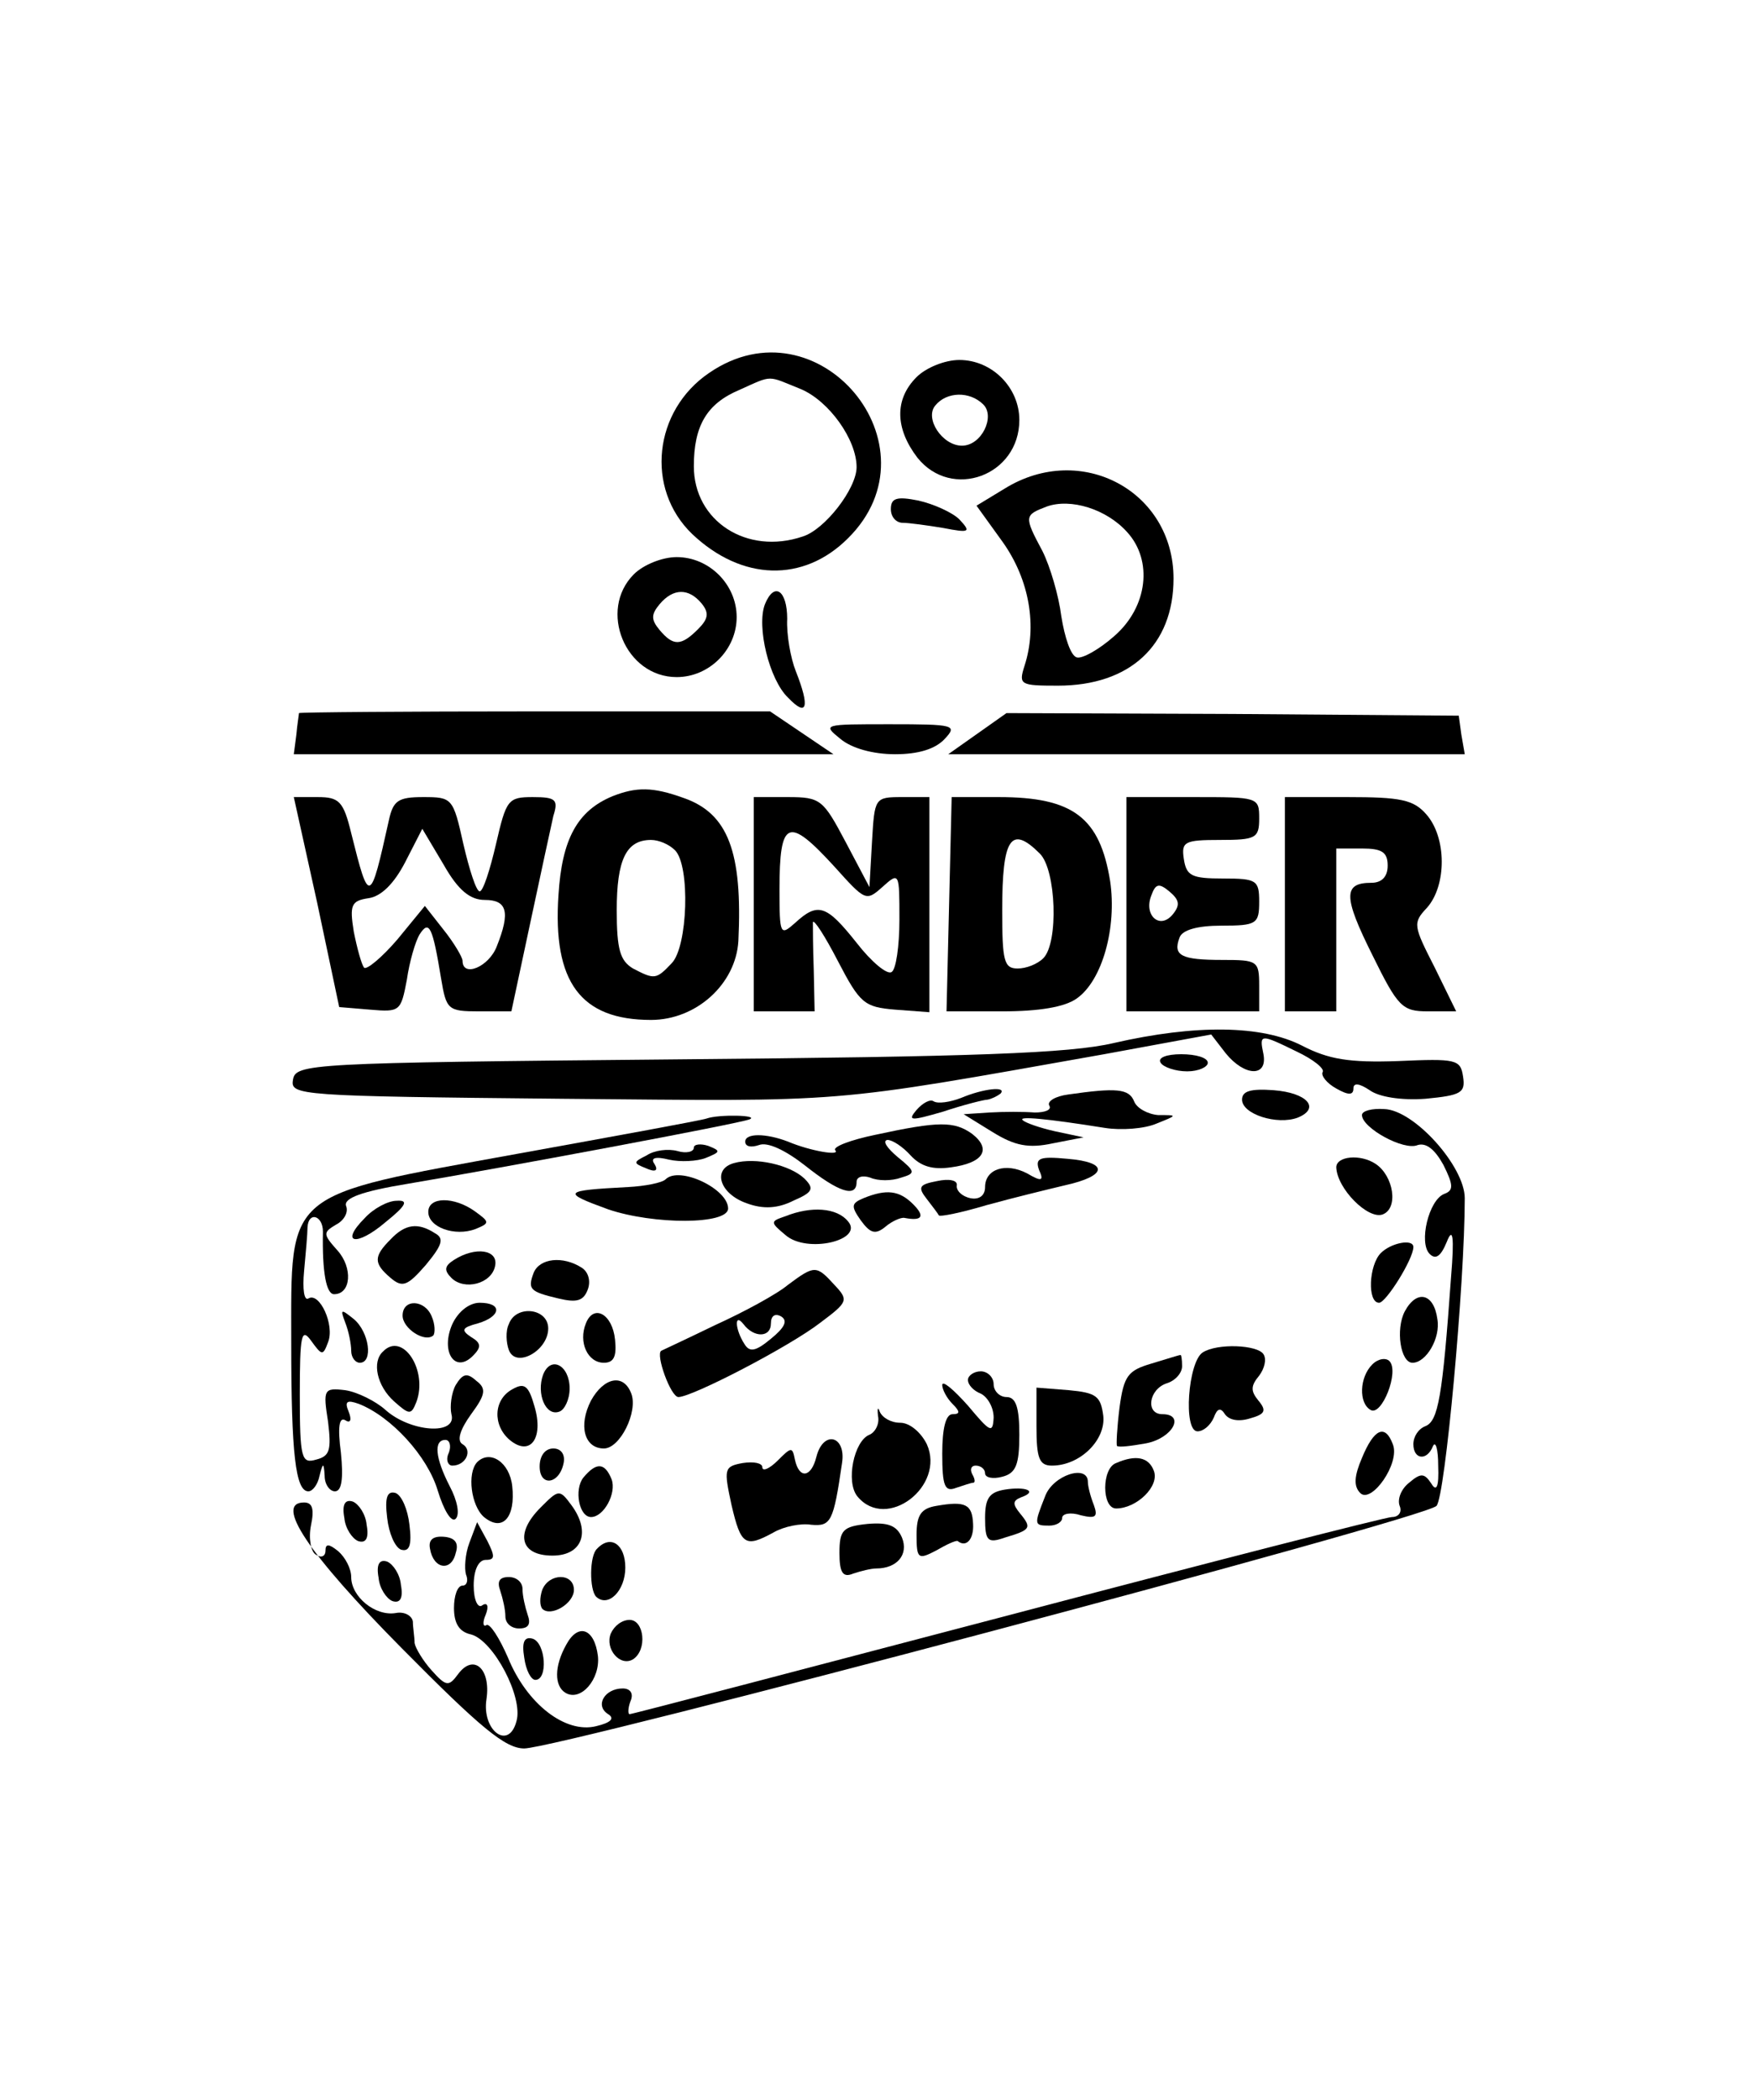 <?xml version="1.0" standalone="no"?>
<!DOCTYPE svg PUBLIC "-//W3C//DTD SVG 20010904//EN"
 "http://www.w3.org/TR/2001/REC-SVG-20010904/DTD/svg10.dtd">
<svg version="1.0" xmlns="http://www.w3.org/2000/svg"
 width="205pt" height="245pt" viewBox="0 0 205 245"
 preserveAspectRatio="xMidYMid meet">
<g transform="translate(0,245) scale(0.1,-0.1)"
fill="#000000" stroke="none">
<path d="M828 2015 c-65 -44 -75 -135 -20 -188 58 -55 130 -57 182 -5 109 108
-35 280 -162 193z m107 -19 c33 -14 65 -59 65 -91 0 -25 -37 -73 -63 -81 -65
-22 -127 18 -127 82 0 47 15 73 53 89 40 18 32 17 72 1z"/>
<path d="M1070 2010 c-26 -26 -25 -60 1 -94 40 -50 119 -21 119 44 0 38 -32
70 -70 70 -17 0 -39 -9 -50 -20z m78 -32 c14 -14 -2 -48 -25 -48 -23 0 -44 32
-31 47 13 16 40 17 56 1z"/>
<path d="M1173 1880 l-33 -20 31 -43 c31 -44 40 -98 25 -144 -7 -22 -5 -23 39
-23 84 0 135 47 135 125 0 102 -108 160 -197 105z m143 -51 c30 -33 24 -87
-15 -121 -18 -16 -38 -27 -44 -25 -7 2 -14 23 -18 48 -3 24 -13 58 -22 76 -22
41 -21 42 5 52 28 10 70 -3 94 -30z"/>
<path d="M1040 1856 c0 -9 6 -16 14 -16 7 0 29 -3 47 -6 31 -6 33 -5 19 10 -8
8 -30 18 -48 22 -25 5 -32 3 -32 -10z"/>
<path d="M740 1780 c-42 -42 -10 -120 50 -120 38 0 70 32 70 70 0 38 -32 70
-70 70 -17 0 -39 -9 -50 -20z m79 -34 c9 -11 8 -18 -4 -30 -20 -20 -29 -20
-45 -1 -10 12 -10 18 0 30 16 19 34 19 49 1z"/>
<path d="M893 1745 c-10 -26 5 -88 27 -109 22 -23 26 -12 9 31 -6 15 -11 43
-10 61 0 33 -15 44 -26 17z"/>
<path d="M349 1618 c0 -2 -2 -13 -3 -25 l-3 -23 315 0 315 0 -37 25 -37 25
-274 0 c-151 0 -275 -1 -276 -2z"/>
<path d="M1141 1594 l-34 -24 301 0 302 0 -4 23 -3 22 -264 2 -264 1 -34 -24z"/>
<path d="M981 1588 c13 -11 38 -18 64 -18 27 0 47 6 58 18 15 16 11 17 -64 17
-78 0 -79 0 -58 -17z"/>
<path d="M715 1521 c-41 -17 -59 -50 -63 -115 -7 -102 26 -146 108 -146 53 0
99 42 102 92 5 104 -12 149 -64 167 -36 13 -55 13 -83 2z m73 -63 c18 -18 15
-113 -4 -132 -18 -19 -20 -19 -45 -6 -15 9 -19 22 -19 68 0 59 11 82 40 82 9
0 21 -5 28 -12z"/>
<path d="M370 1398 l26 -123 36 -3 c35 -3 36 -2 43 35 3 21 10 45 15 53 11 17
15 9 25 -52 6 -36 8 -38 44 -38 l38 0 22 103 c12 56 24 112 27 125 6 19 3 22
-24 22 -29 0 -31 -3 -43 -55 -7 -30 -15 -55 -19 -55 -4 0 -12 25 -19 55 -12
54 -13 55 -47 55 -29 0 -35 -4 -40 -27 -22 -99 -23 -99 -44 -15 -9 37 -14 42
-39 42 l-28 0 27 -122z m196 2 c26 0 30 -14 14 -54 -9 -24 -40 -37 -40 -17 0
4 -10 21 -22 36 l-22 28 -32 -39 c-18 -21 -36 -36 -39 -33 -3 4 -8 22 -12 42
-5 31 -3 36 17 39 15 2 30 17 43 42 l20 39 25 -42 c17 -30 31 -41 48 -41z"/>
<path d="M880 1395 l0 -125 36 0 35 0 -1 48 c-1 26 -1 51 -1 56 1 4 14 -16 29
-45 26 -50 31 -54 67 -57 l40 -3 0 126 0 125 -32 0 c-32 0 -32 -1 -35 -52 l-3
-53 -28 53 c-26 49 -29 52 -67 52 l-40 0 0 -125z m94 44 c36 -40 37 -41 56
-24 20 18 20 17 20 -38 0 -31 -4 -58 -9 -61 -5 -4 -24 12 -41 34 -35 44 -45
48 -72 23 -17 -15 -18 -14 -18 39 0 82 10 86 64 27z"/>
<path d="M1108 1395 l-3 -125 65 0 c43 0 73 5 87 15 30 21 47 83 39 137 -12
74 -43 98 -130 98 l-55 0 -3 -125z m106 59 c19 -19 22 -104 4 -122 -7 -7 -20
-12 -30 -12 -16 0 -18 9 -18 68 0 84 10 100 44 66z"/>
<path d="M1315 1395 l0 -125 78 0 77 0 0 30 c0 29 -2 30 -43 30 -48 0 -58 5
-50 26 3 9 21 14 49 14 41 0 44 2 44 28 0 25 -3 27 -42 27 -37 0 -43 3 -46 23
-3 20 1 22 42 22 42 0 46 2 46 25 0 25 -1 25 -77 25 l-78 0 0 -125z m54 -12
c-15 -18 -34 -1 -25 22 5 14 9 15 21 5 12 -10 13 -16 4 -27z"/>
<path d="M1500 1395 l0 -125 30 0 30 0 0 95 0 95 30 0 c23 0 30 -4 30 -20 0
-13 -7 -20 -19 -20 -33 0 -33 -16 1 -84 30 -61 35 -66 65 -66 l33 0 -25 51
c-25 49 -26 52 -9 70 23 26 23 82 -1 109 -15 17 -30 20 -92 20 l-73 0 0 -125z"/>
<path d="M1300 1233 c-51 -12 -163 -16 -510 -19 -431 -4 -445 -5 -448 -24 -3
-18 6 -19 315 -22 337 -3 305 -6 632 52 l125 23 17 -22 c22 -27 49 -28 44 -1
-5 24 -4 24 39 3 19 -9 33 -20 30 -24 -2 -4 5 -13 16 -19 14 -8 20 -8 20 0 0
7 7 6 19 -2 11 -8 37 -12 65 -10 42 4 47 7 44 26 -3 20 -8 21 -76 18 -57 -2
-81 2 -112 18 -47 24 -124 25 -220 3z"/>
<path d="M1355 1210 c3 -5 17 -10 31 -10 13 0 24 5 24 10 0 6 -14 10 -31 10
-17 0 -28 -4 -24 -10z"/>
<path d="M1122 1169 c-13 -5 -27 -7 -32 -4 -4 3 -13 -2 -20 -10 -11 -13 -7
-13 31 -2 24 8 48 14 52 14 5 1 11 4 15 7 8 9 -20 6 -46 -5z"/>
<path d="M1247 1173 c-15 -2 -25 -8 -22 -13 3 -5 -5 -8 -17 -8 -13 1 -36 1
-53 0 l-30 -2 34 -21 c26 -16 42 -19 70 -13 l36 7 -33 7 c-18 4 -35 10 -38 13
-6 5 27 2 96 -9 19 -3 46 -1 60 5 25 10 25 10 2 10 -12 1 -25 8 -28 16 -6 15
-21 16 -77 8z"/>
<path d="M1450 1167 c0 -17 41 -30 65 -21 27 11 11 29 -28 32 -27 2 -37 -1
-37 -11z"/>
<path d="M1590 1149 c0 -15 49 -42 65 -35 10 3 20 -5 30 -23 12 -24 12 -30 1
-34 -18 -7 -30 -57 -17 -70 7 -7 13 -3 20 14 7 18 9 7 5 -41 -10 -140 -15
-168 -30 -174 -8 -3 -14 -12 -14 -21 0 -18 16 -20 23 -2 3 6 6 -4 6 -23 1 -25
-2 -31 -8 -21 -8 12 -12 13 -26 1 -9 -7 -14 -19 -11 -27 3 -7 -1 -13 -9 -13
-7 0 -210 -52 -449 -115 -240 -63 -438 -115 -441 -115 -2 0 -2 7 1 15 4 9 0
15 -9 15 -21 0 -33 -20 -17 -30 8 -5 3 -10 -14 -14 -36 -9 -81 26 -103 80 -10
23 -21 40 -25 38 -4 -3 -5 3 -1 12 4 10 2 15 -4 11 -5 -4 -10 6 -10 23 0 19 6
30 14 30 11 0 11 4 2 22 l-12 22 -9 -24 c-5 -13 -6 -30 -4 -37 3 -7 1 -13 -4
-13 -6 0 -10 -12 -10 -26 0 -18 6 -28 20 -31 26 -7 61 -73 53 -101 -9 -35 -41
-11 -35 26 5 35 -15 53 -33 29 -11 -15 -14 -15 -31 4 -10 11 -19 26 -20 32 0
7 -2 18 -2 25 -1 7 -10 12 -20 10 -24 -4 -52 19 -52 42 0 10 -7 23 -15 30 -11
9 -15 9 -15 1 0 -7 -5 -9 -11 -5 -6 3 -9 19 -6 34 4 19 2 27 -8 27 -35 0 4
-59 114 -170 92 -93 121 -117 143 -117 40 0 1051 268 1065 283 10 10 33 259
33 359 0 37 -59 103 -94 104 -14 1 -26 -2 -26 -7z"/>
<path d="M825 1145 c-5 -2 -104 -20 -220 -41 -275 -50 -265 -42 -265 -221 0
-129 5 -173 20 -173 5 0 11 8 13 18 4 16 5 16 6 0 0 -10 6 -18 12 -18 8 0 10
15 7 45 -4 30 -2 42 5 38 6 -4 8 0 4 10 -5 12 -2 14 12 9 38 -15 80 -61 92
-101 7 -23 16 -38 21 -33 5 5 2 21 -7 38 -17 33 -19 54 -5 54 5 0 7 -7 4 -15
-4 -8 -1 -15 4 -15 16 0 24 18 12 25 -7 4 -3 17 10 35 17 23 18 30 6 39 -11
10 -16 8 -24 -5 -5 -9 -7 -25 -5 -34 7 -25 -48 -21 -77 5 -11 10 -33 21 -47
23 -25 3 -26 1 -20 -37 4 -33 2 -40 -14 -44 -17 -5 -19 1 -19 76 0 70 2 78 13
63 13 -18 14 -18 20 -2 8 20 -10 59 -23 51 -5 -3 -7 11 -5 32 2 21 4 44 4 51
1 19 18 14 18 -5 -1 -48 4 -73 13 -73 20 0 22 31 4 51 -17 19 -17 21 -2 30 10
5 15 15 12 22 -3 9 18 17 73 26 107 18 386 70 398 75 12 5 -36 6 -50 1z"/>
<path d="M1022 1126 c-29 -6 -50 -14 -47 -18 7 -7 -29 -1 -55 10 -26 10 -50
10 -50 0 0 -6 7 -7 16 -4 10 4 31 -6 54 -24 39 -31 60 -38 60 -19 0 6 7 8 16
5 9 -4 25 -4 36 0 17 5 17 7 -4 24 -13 11 -18 19 -12 20 6 0 18 -8 27 -18 12
-13 26 -17 47 -14 38 5 48 21 25 39 -21 15 -39 15 -113 -1z"/>
<path d="M810 1111 c0 -5 -9 -7 -19 -4 -11 3 -27 1 -36 -5 -16 -8 -16 -9 -1
-15 11 -5 15 -3 10 5 -5 7 1 9 17 5 13 -3 33 -2 43 2 17 7 18 8 3 14 -9 3 -17
2 -17 -2z"/>
<path d="M857 1093 c-26 -7 -17 -36 15 -47 19 -7 36 -6 54 3 23 10 25 14 13
26 -17 16 -57 25 -82 18z"/>
<path d="M1213 1085 c6 -13 3 -14 -14 -4 -25 13 -49 5 -49 -16 0 -10 -7 -15
-17 -13 -10 2 -17 9 -16 15 1 6 -9 8 -23 5 -21 -4 -23 -7 -12 -21 7 -9 13 -17
14 -19 1 -2 26 3 56 12 29 8 70 18 91 23 50 11 52 27 3 31 -32 3 -38 1 -33
-13z"/>
<path d="M1560 1088 c1 -25 37 -61 54 -55 19 7 13 45 -8 59 -18 12 -46 9 -46
-4z"/>
<path d="M777 1074 c-4 -4 -24 -8 -44 -9 -76 -4 -78 -6 -23 -26 53 -18 140
-18 140 1 0 23 -57 50 -73 34z"/>
<path d="M1008 1052 c-14 -6 -15 -9 -3 -26 11 -15 17 -17 29 -7 7 6 18 11 22
10 21 -4 24 2 10 16 -16 16 -31 18 -58 7z"/>
<path d="M426 1029 c-30 -30 -10 -34 24 -5 25 20 27 26 13 25 -10 0 -27 -9
-37 -20z"/>
<path d="M500 1036 c0 -18 31 -29 55 -20 17 7 17 8 -1 21 -24 17 -54 17 -54
-1z"/>
<path d="M917 1031 c-18 -6 -18 -7 0 -22 25 -22 92 -6 73 16 -13 16 -43 18
-73 6z"/>
<path d="M456 1004 c-20 -20 -20 -28 0 -45 14 -12 20 -9 41 15 19 23 22 31 11
37 -20 13 -35 11 -52 -7z"/>
<path d="M1612 988 c-14 -14 -16 -58 -2 -58 8 0 40 51 40 65 0 10 -26 5 -38
-7z"/>
<path d="M530 980 c-11 -7 -12 -12 -3 -21 15 -15 47 -7 51 14 4 19 -23 23 -48
7z"/>
<path d="M623 965 c-7 -19 -5 -22 29 -30 21 -5 29 -3 34 10 4 10 1 21 -7 26
-22 14 -49 11 -56 -6z"/>
<path d="M920 951 c-13 -11 -52 -32 -85 -47 -33 -16 -61 -29 -63 -30 -7 -4 11
-54 20 -54 16 0 130 59 166 87 32 24 33 26 16 44 -21 23 -23 23 -54 0z m-20
-63 c-18 -15 -25 -16 -31 -6 -11 17 -12 37 -1 23 12 -16 32 -16 32 1 0 9 5 12
12 8 8 -5 4 -13 -12 -26z"/>
<path d="M1640 920 c-11 -21 -5 -60 9 -60 16 0 33 29 29 51 -4 30 -24 35 -38
9z"/>
<path d="M470 915 c0 -15 26 -32 36 -23 2 3 2 13 -2 22 -8 20 -34 21 -34 1z"/>
<path d="M528 905 c-14 -32 3 -58 24 -37 10 10 10 15 -2 22 -12 8 -11 11 8 16
27 8 29 24 2 24 -12 0 -25 -10 -32 -25z"/>
<path d="M403 907 c4 -10 7 -25 7 -33 0 -8 5 -14 10 -14 16 0 11 36 -7 51 -15
12 -16 12 -10 -4z"/>
<path d="M594 905 c-4 -8 -3 -22 0 -30 8 -22 46 -1 46 25 0 24 -38 28 -46 5z"/>
<path d="M684 906 c-9 -22 2 -46 21 -46 12 0 15 8 13 27 -3 30 -25 42 -34 19z"/>
<path d="M447 873 c-13 -12 -7 -40 13 -58 18 -16 20 -16 26 -1 14 37 -16 83
-39 59z"/>
<path d="M1404 872 c-17 -11 -23 -92 -6 -92 7 0 15 7 19 16 4 11 8 12 13 4 5
-7 16 -9 29 -5 18 5 20 9 10 21 -9 11 -9 17 1 29 6 8 9 19 5 25 -7 11 -54 13
-71 2z"/>
<path d="M1344 859 c-27 -8 -32 -14 -37 -51 -3 -24 -4 -44 -3 -45 2 -2 17 0
34 3 31 6 46 34 19 34 -20 0 -16 29 5 36 10 3 18 12 18 20 0 8 -1 14 -2 13 -2
0 -17 -5 -34 -10z"/>
<path d="M1602 858 c-15 -15 -16 -45 -2 -53 13 -8 34 45 22 57 -4 4 -13 3 -20
-4z"/>
<path d="M634 846 c-8 -22 3 -49 19 -43 6 2 12 14 12 27 0 27 -22 39 -31 16z"/>
<path d="M1130 840 c0 -6 7 -13 15 -16 8 -4 15 -16 15 -28 -1 -19 -4 -17 -30
14 -17 19 -30 30 -30 24 0 -5 5 -15 12 -22 9 -9 9 -12 0 -12 -8 0 -12 -17 -12
-46 0 -38 3 -45 16 -40 9 3 18 6 20 6 3 0 2 5 -1 10 -3 6 -1 10 4 10 6 0 11
-4 11 -9 0 -5 9 -7 20 -4 16 4 20 14 20 49 0 32 -4 44 -15 44 -8 0 -15 7 -15
15 0 8 -7 15 -15 15 -8 0 -15 -5 -15 -10z"/>
<path d="M598 829 c-22 -12 -23 -42 -3 -59 24 -20 40 2 29 39 -7 25 -12 28
-26 20z"/>
<path d="M690 816 c-15 -29 -8 -56 15 -56 19 0 40 43 32 64 -9 24 -32 19 -47
-8z"/>
<path d="M1210 786 c0 -37 3 -46 18 -46 33 0 63 30 60 58 -3 23 -8 27 -40 30
l-38 3 0 -45z"/>
<path d="M1025 798 c2 -9 -3 -19 -10 -22 -18 -7 -28 -55 -14 -72 34 -41 103
12 81 61 -7 14 -20 25 -31 25 -11 0 -21 6 -24 13 -2 6 -3 4 -2 -5z"/>
<path d="M1590 749 c-9 -21 -10 -33 -2 -41 13 -13 47 35 38 57 -9 24 -22 18
-36 -16z"/>
<path d="M953 750 c-6 -24 -20 -26 -25 -3 -3 15 -4 15 -20 -1 -10 -10 -18 -13
-18 -8 0 5 -10 7 -23 5 -22 -4 -22 -7 -13 -49 11 -47 16 -50 49 -32 12 7 32
11 44 9 23 -2 26 3 36 72 5 32 -22 39 -30 7z"/>
<path d="M630 739 c0 -24 23 -21 28 4 2 10 -3 17 -12 17 -10 0 -16 -9 -16 -21z"/>
<path d="M557 744 c-12 -13 -7 -51 8 -64 22 -18 37 0 33 36 -3 28 -26 43 -41
28z"/>
<path d="M1303 743 c-17 -6 -17 -53 0 -53 24 0 51 26 44 44 -6 16 -21 19 -44
9z"/>
<path d="M681 726 c-11 -14 -5 -46 9 -46 15 0 30 28 24 44 -8 20 -18 20 -33 2z"/>
<path d="M1220 704 c-13 -33 -13 -34 5 -34 8 0 15 4 15 9 0 5 10 7 22 3 17 -4
20 -2 15 12 -4 10 -7 22 -7 27 0 21 -41 8 -50 -17z"/>
<path d="M1173 712 c-18 -3 -23 -10 -23 -33 0 -27 3 -30 23 -23 30 9 32 11 18
28 -9 11 -9 15 1 19 20 7 6 13 -19 9z"/>
<path d="M452 679 c2 -18 9 -34 16 -37 10 -3 13 5 10 29 -2 18 -9 34 -16 37
-10 3 -13 -5 -10 -29z"/>
<path d="M631 691 c-30 -30 -24 -56 14 -56 35 0 45 28 22 59 -14 19 -15 18
-36 -3z"/>
<path d="M402 679 c1 -12 9 -24 16 -27 9 -3 13 3 10 19 -1 12 -9 24 -16 27 -9
3 -13 -3 -10 -19z"/>
<path d="M1093 693 c-18 -3 -23 -11 -23 -34 0 -28 2 -29 23 -18 12 7 23 12 25
11 10 -8 19 2 18 20 -1 23 -9 27 -43 21z"/>
<path d="M1013 672 c-29 -3 -33 -7 -33 -34 0 -23 4 -29 16 -24 9 3 21 6 27 6
24 0 38 16 30 36 -6 14 -16 18 -40 16z"/>
<path d="M502 643 c4 -24 25 -27 30 -5 4 12 -1 18 -14 19 -13 1 -18 -4 -16
-14z"/>
<path d="M697 643 c-9 -8 -9 -48 -1 -56 14 -13 34 7 34 34 0 27 -17 39 -33 22z"/>
<path d="M442 609 c1 -12 9 -24 16 -27 9 -3 13 3 10 19 -1 12 -9 24 -16 27 -9
3 -13 -3 -10 -19z"/>
<path d="M584 594 c3 -9 6 -22 6 -30 0 -8 7 -14 16 -14 11 0 14 5 10 16 -3 9
-6 22 -6 30 0 8 -7 14 -16 14 -11 0 -14 -5 -10 -16z"/>
<path d="M633 595 c-3 -9 -3 -18 0 -22 10 -10 37 6 37 22 0 20 -29 20 -37 0z"/>
<path d="M713 544 c-7 -18 11 -39 26 -30 17 11 13 46 -4 46 -9 0 -18 -7 -22
-16z"/>
<path d="M661 531 c-14 -25 -14 -48 -1 -56 18 -11 41 16 38 43 -4 32 -23 39
-37 13z"/>
<path d="M612 516 c2 -15 8 -26 13 -26 15 0 12 43 -3 48 -10 3 -13 -4 -10 -22z"/>
</g>
</svg>
